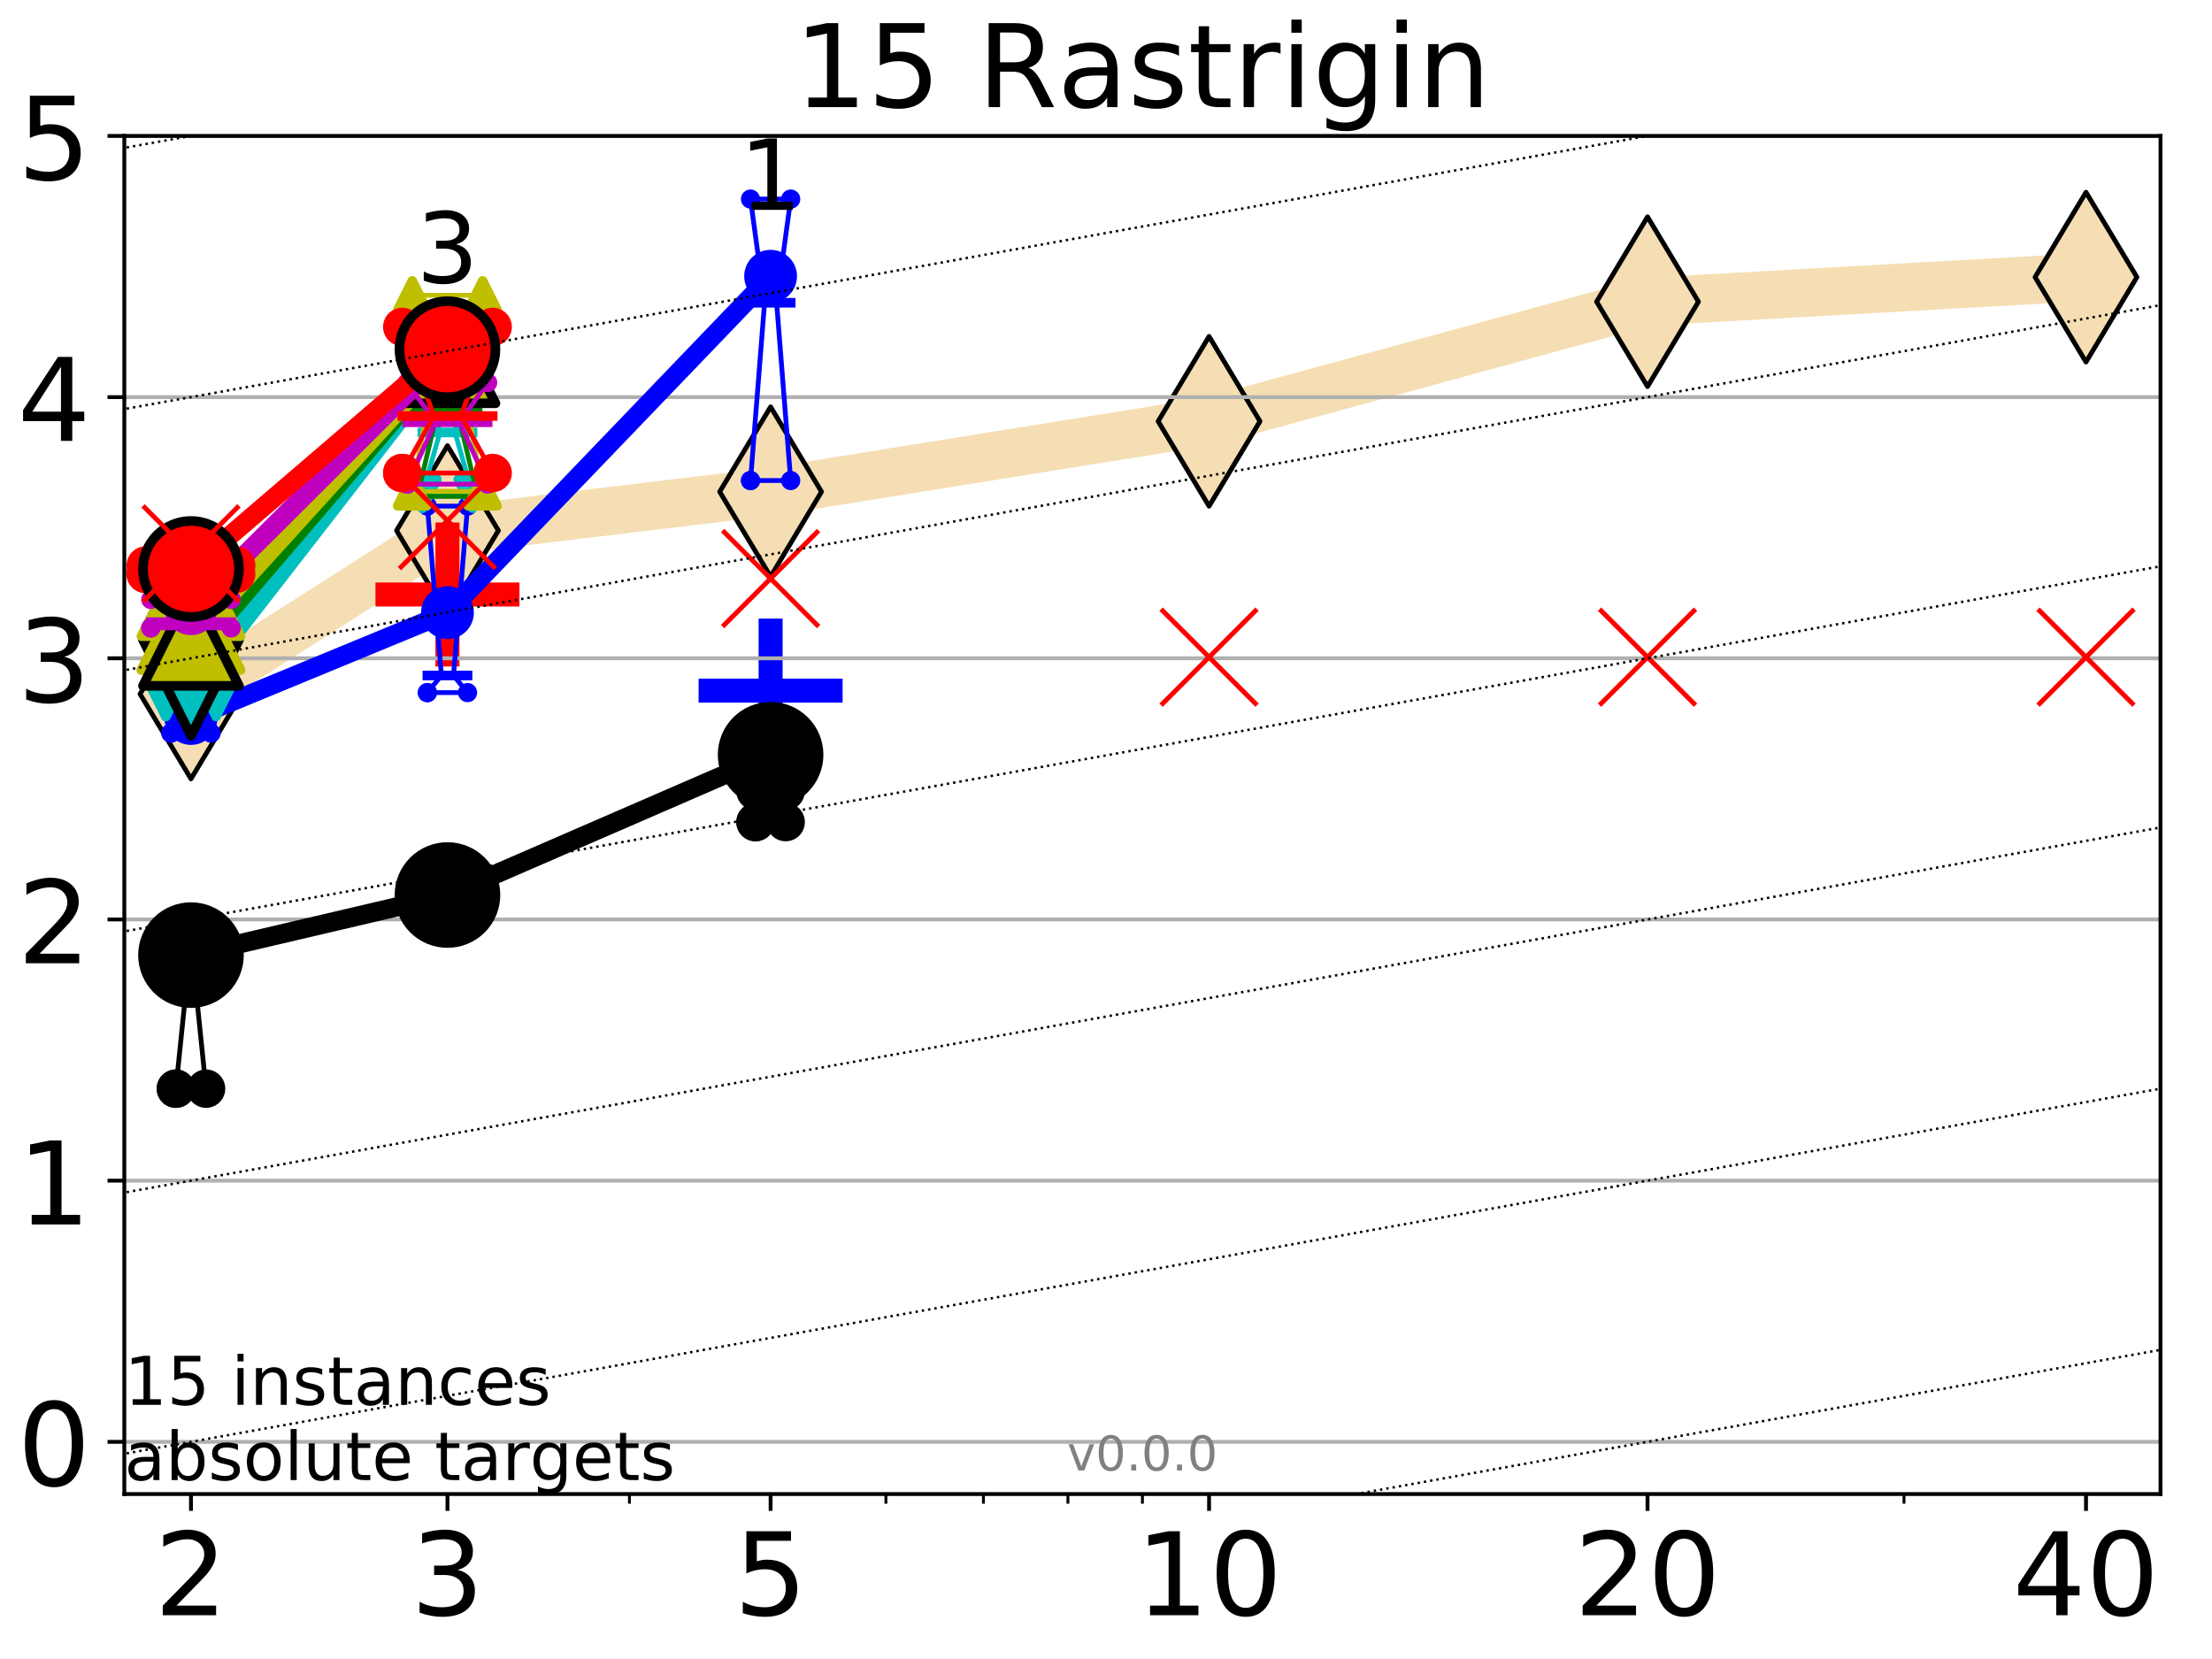 <?xml version="1.0" encoding="utf-8" standalone="no"?>
<!DOCTYPE svg PUBLIC "-//W3C//DTD SVG 1.1//EN"
  "http://www.w3.org/Graphics/SVG/1.1/DTD/svg11.dtd">
<!-- Created with matplotlib (http://matplotlib.org/) -->
<svg height="345.6pt" version="1.1" viewBox="0 0 460.8 345.6" width="460.8pt" xmlns="http://www.w3.org/2000/svg" xmlns:xlink="http://www.w3.org/1999/xlink">
 <defs>
  <style type="text/css">
*{stroke-linecap:butt;stroke-linejoin:round;}
  </style>
 </defs>
 <g id="figure_1">
  <g id="patch_1">
   <path d="M 0 345.6 
L 460.8 345.6 
L 460.8 0 
L 0 0 
z
" style="fill:#ffffff;"/>
  </g>
  <g id="axes_1">
   <g id="patch_2">
    <path d="M 25.9 311.24 
L 450.072 311.24 
L 450.072 28.32 
L 25.9 28.32 
z
" style="fill:#ffffff;"/>
   </g>
   <g id="line2d_1">
    <path clip-path="url(#pb9094eed56)" d="M 39.784 144.572 
L 93.215 110.524 
L 160.53 102.438 
L 251.87 87.766 
L 343.211 62.85 
L 434.551 57.734 
" style="fill:none;stroke:#f5deb3;stroke-linecap:square;stroke-width:10;"/>
    <defs>
     <path d="M -0 17.678 
L 10.607 0 
L 0 -17.678 
L -10.607 -0 
z
" id="mc5584e6248" style="stroke:#000000;stroke-linejoin:miter;"/>
    </defs>
    <g clip-path="url(#pb9094eed56)">
     <use style="fill:#f5deb3;stroke:#000000;stroke-linejoin:miter;" x="39.784" xlink:href="#mc5584e6248" y="144.572"/>
     <use style="fill:#f5deb3;stroke:#000000;stroke-linejoin:miter;" x="93.215" xlink:href="#mc5584e6248" y="110.524"/>
     <use style="fill:#f5deb3;stroke:#000000;stroke-linejoin:miter;" x="160.53" xlink:href="#mc5584e6248" y="102.438"/>
     <use style="fill:#f5deb3;stroke:#000000;stroke-linejoin:miter;" x="251.87" xlink:href="#mc5584e6248" y="87.766"/>
     <use style="fill:#f5deb3;stroke:#000000;stroke-linejoin:miter;" x="343.211" xlink:href="#mc5584e6248" y="62.85"/>
     <use style="fill:#f5deb3;stroke:#000000;stroke-linejoin:miter;" x="434.551" xlink:href="#mc5584e6248" y="57.734"/>
    </g>
   </g>
   <g id="line2d_2">
    <defs>
     <path d="M -15 0 
L 15 0 
M 0 15 
L 0 -15 
" id="m2315068291" style="stroke:#ff0000;stroke-width:5;"/>
    </defs>
    <g clip-path="url(#pb9094eed56)">
     <use style="fill:#ff0000;stroke:#ff0000;stroke-width:5;" x="93.215" xlink:href="#m2315068291" y="123.845"/>
    </g>
   </g>
   <g id="line2d_3">
    <defs>
     <path d="M -15 0 
L 15 0 
M 0 15 
L 0 -15 
" id="mcd00a14527" style="stroke:#0000ff;stroke-width:5;"/>
    </defs>
    <g clip-path="url(#pb9094eed56)">
     <use style="fill:#0000ff;stroke:#0000ff;stroke-width:5;" x="160.53" xlink:href="#mcd00a14527" y="143.87"/>
    </g>
   </g>
   <g id="matplotlib.axis_1">
    <g id="xtick_1">
     <g id="line2d_4">
      <defs>
       <path d="M 0 0 
L 0 3.5 
" id="m92e67de1f4" style="stroke:#000000;stroke-width:0.8;"/>
      </defs>
      <g>
       <use style="stroke:#000000;stroke-width:0.8;" x="39.784" xlink:href="#m92e67de1f4" y="311.24"/>
      </g>
     </g>
     <g id="text_1">
      <!-- 2 -->
      <defs>
       <path d="M 19.188 8.297 
L 53.609 8.297 
L 53.609 0 
L 7.328 0 
L 7.328 8.297 
Q 12.938 14.109 22.625 23.891 
Q 32.328 33.688 34.812 36.531 
Q 39.547 41.844 41.422 45.531 
Q 43.312 49.219 43.312 52.781 
Q 43.312 58.594 39.234 62.25 
Q 35.156 65.922 28.609 65.922 
Q 23.969 65.922 18.812 64.312 
Q 13.672 62.703 7.812 59.422 
L 7.812 69.391 
Q 13.766 71.781 18.938 73 
Q 24.125 74.219 28.422 74.219 
Q 39.75 74.219 46.484 68.547 
Q 53.219 62.891 53.219 53.422 
Q 53.219 48.922 51.531 44.891 
Q 49.859 40.875 45.406 35.406 
Q 44.188 33.984 37.641 27.219 
Q 31.109 20.453 19.188 8.297 
z
" id="DejaVuSans-32"/>
      </defs>
      <g transform="translate(32.149 336.476)scale(0.24 -0.24)">
       <use xlink:href="#DejaVuSans-32"/>
      </g>
     </g>
    </g>
    <g id="xtick_2">
     <g id="line2d_5">
      <g>
       <use style="stroke:#000000;stroke-width:0.8;" x="93.215" xlink:href="#m92e67de1f4" y="311.24"/>
      </g>
     </g>
     <g id="text_2">
      <!-- 3 -->
      <defs>
       <path d="M 40.578 39.312 
Q 47.656 37.797 51.625 33 
Q 55.609 28.219 55.609 21.188 
Q 55.609 10.406 48.188 4.484 
Q 40.766 -1.422 27.094 -1.422 
Q 22.516 -1.422 17.656 -0.516 
Q 12.797 0.391 7.625 2.203 
L 7.625 11.719 
Q 11.719 9.328 16.594 8.109 
Q 21.484 6.891 26.812 6.891 
Q 36.078 6.891 40.938 10.547 
Q 45.797 14.203 45.797 21.188 
Q 45.797 27.641 41.281 31.266 
Q 36.766 34.906 28.719 34.906 
L 20.219 34.906 
L 20.219 43.016 
L 29.109 43.016 
Q 36.375 43.016 40.234 45.922 
Q 44.094 48.828 44.094 54.297 
Q 44.094 59.906 40.109 62.906 
Q 36.141 65.922 28.719 65.922 
Q 24.656 65.922 20.016 65.031 
Q 15.375 64.156 9.812 62.312 
L 9.812 71.094 
Q 15.438 72.656 20.344 73.438 
Q 25.25 74.219 29.594 74.219 
Q 40.828 74.219 47.359 69.109 
Q 53.906 64.016 53.906 55.328 
Q 53.906 49.266 50.438 45.094 
Q 46.969 40.922 40.578 39.312 
z
" id="DejaVuSans-33"/>
      </defs>
      <g transform="translate(85.58 336.476)scale(0.24 -0.24)">
       <use xlink:href="#DejaVuSans-33"/>
      </g>
     </g>
    </g>
    <g id="xtick_3">
     <g id="line2d_6">
      <g>
       <use style="stroke:#000000;stroke-width:0.8;" x="160.53" xlink:href="#m92e67de1f4" y="311.24"/>
      </g>
     </g>
     <g id="text_3">
      <!-- 5 -->
      <defs>
       <path d="M 10.797 72.906 
L 49.516 72.906 
L 49.516 64.594 
L 19.828 64.594 
L 19.828 46.734 
Q 21.969 47.469 24.109 47.828 
Q 26.266 48.188 28.422 48.188 
Q 40.625 48.188 47.75 41.5 
Q 54.891 34.812 54.891 23.391 
Q 54.891 11.625 47.562 5.094 
Q 40.234 -1.422 26.906 -1.422 
Q 22.312 -1.422 17.547 -0.641 
Q 12.797 0.141 7.719 1.703 
L 7.719 11.625 
Q 12.109 9.234 16.797 8.062 
Q 21.484 6.891 26.703 6.891 
Q 35.156 6.891 40.078 11.328 
Q 45.016 15.766 45.016 23.391 
Q 45.016 31 40.078 35.438 
Q 35.156 39.891 26.703 39.891 
Q 22.75 39.891 18.812 39.016 
Q 14.891 38.141 10.797 36.281 
z
" id="DejaVuSans-35"/>
      </defs>
      <g transform="translate(152.895 336.476)scale(0.24 -0.24)">
       <use xlink:href="#DejaVuSans-35"/>
      </g>
     </g>
    </g>
    <g id="xtick_4">
     <g id="line2d_7">
      <g>
       <use style="stroke:#000000;stroke-width:0.8;" x="251.87" xlink:href="#m92e67de1f4" y="311.24"/>
      </g>
     </g>
     <g id="text_4">
      <!-- 10 -->
      <defs>
       <path d="M 12.406 8.297 
L 28.516 8.297 
L 28.516 63.922 
L 10.984 60.406 
L 10.984 69.391 
L 28.422 72.906 
L 38.281 72.906 
L 38.281 8.297 
L 54.391 8.297 
L 54.391 0 
L 12.406 0 
z
" id="DejaVuSans-31"/>
       <path d="M 31.781 66.406 
Q 24.172 66.406 20.328 58.906 
Q 16.5 51.422 16.5 36.375 
Q 16.5 21.391 20.328 13.891 
Q 24.172 6.391 31.781 6.391 
Q 39.453 6.391 43.281 13.891 
Q 47.125 21.391 47.125 36.375 
Q 47.125 51.422 43.281 58.906 
Q 39.453 66.406 31.781 66.406 
z
M 31.781 74.219 
Q 44.047 74.219 50.516 64.516 
Q 56.984 54.828 56.984 36.375 
Q 56.984 17.969 50.516 8.266 
Q 44.047 -1.422 31.781 -1.422 
Q 19.531 -1.422 13.062 8.266 
Q 6.594 17.969 6.594 36.375 
Q 6.594 54.828 13.062 64.516 
Q 19.531 74.219 31.781 74.219 
z
" id="DejaVuSans-30"/>
      </defs>
      <g transform="translate(236.6 336.476)scale(0.24 -0.24)">
       <use xlink:href="#DejaVuSans-31"/>
       <use x="63.623" xlink:href="#DejaVuSans-30"/>
      </g>
     </g>
    </g>
    <g id="xtick_5">
     <g id="line2d_8">
      <g>
       <use style="stroke:#000000;stroke-width:0.8;" x="343.211" xlink:href="#m92e67de1f4" y="311.24"/>
      </g>
     </g>
     <g id="text_5">
      <!-- 20 -->
      <g transform="translate(327.941 336.476)scale(0.24 -0.24)">
       <use xlink:href="#DejaVuSans-32"/>
       <use x="63.623" xlink:href="#DejaVuSans-30"/>
      </g>
     </g>
    </g>
    <g id="xtick_6">
     <g id="line2d_9">
      <g>
       <use style="stroke:#000000;stroke-width:0.8;" x="434.551" xlink:href="#m92e67de1f4" y="311.24"/>
      </g>
     </g>
     <g id="text_6">
      <!-- 40 -->
      <defs>
       <path d="M 37.797 64.312 
L 12.891 25.391 
L 37.797 25.391 
z
M 35.203 72.906 
L 47.609 72.906 
L 47.609 25.391 
L 58.016 25.391 
L 58.016 17.188 
L 47.609 17.188 
L 47.609 0 
L 37.797 0 
L 37.797 17.188 
L 4.891 17.188 
L 4.891 26.703 
z
" id="DejaVuSans-34"/>
      </defs>
      <g transform="translate(419.281 336.476)scale(0.24 -0.24)">
       <use xlink:href="#DejaVuSans-34"/>
       <use x="63.623" xlink:href="#DejaVuSans-30"/>
      </g>
     </g>
    </g>
    <g id="xtick_7">
     <g id="line2d_10">
      <defs>
       <path d="M 0 0 
L 0 2 
" id="m9603846663" style="stroke:#000000;stroke-width:0.6;"/>
      </defs>
      <g>
       <use style="stroke:#000000;stroke-width:0.6;" x="39.784" xlink:href="#m9603846663" y="311.24"/>
      </g>
     </g>
    </g>
    <g id="xtick_8">
     <g id="line2d_11">
      <g>
       <use style="stroke:#000000;stroke-width:0.6;" x="93.215" xlink:href="#m9603846663" y="311.24"/>
      </g>
     </g>
    </g>
    <g id="xtick_9">
     <g id="line2d_12">
      <g>
       <use style="stroke:#000000;stroke-width:0.6;" x="131.125" xlink:href="#m9603846663" y="311.24"/>
      </g>
     </g>
    </g>
    <g id="xtick_10">
     <g id="line2d_13">
      <g>
       <use style="stroke:#000000;stroke-width:0.6;" x="160.53" xlink:href="#m9603846663" y="311.24"/>
      </g>
     </g>
    </g>
    <g id="xtick_11">
     <g id="line2d_14">
      <g>
       <use style="stroke:#000000;stroke-width:0.6;" x="184.555" xlink:href="#m9603846663" y="311.24"/>
      </g>
     </g>
    </g>
    <g id="xtick_12">
     <g id="line2d_15">
      <g>
       <use style="stroke:#000000;stroke-width:0.6;" x="204.869" xlink:href="#m9603846663" y="311.24"/>
      </g>
     </g>
    </g>
    <g id="xtick_13">
     <g id="line2d_16">
      <g>
       <use style="stroke:#000000;stroke-width:0.6;" x="222.465" xlink:href="#m9603846663" y="311.24"/>
      </g>
     </g>
    </g>
    <g id="xtick_14">
     <g id="line2d_17">
      <g>
       <use style="stroke:#000000;stroke-width:0.6;" x="237.986" xlink:href="#m9603846663" y="311.24"/>
      </g>
     </g>
    </g>
    <g id="xtick_15">
     <g id="line2d_18">
      <g>
       <use style="stroke:#000000;stroke-width:0.6;" x="343.211" xlink:href="#m9603846663" y="311.24"/>
      </g>
     </g>
    </g>
    <g id="xtick_16">
     <g id="line2d_19">
      <g>
       <use style="stroke:#000000;stroke-width:0.6;" x="396.641" xlink:href="#m9603846663" y="311.24"/>
      </g>
     </g>
    </g>
    <g id="xtick_17">
     <g id="line2d_20">
      <g>
       <use style="stroke:#000000;stroke-width:0.6;" x="434.551" xlink:href="#m9603846663" y="311.24"/>
      </g>
     </g>
    </g>
   </g>
   <g id="matplotlib.axis_2">
    <g id="ytick_1">
     <g id="line2d_21">
      <path clip-path="url(#pb9094eed56)" d="M 25.9 300.358 
L 450.072 300.358 
" style="fill:none;stroke:#b0b0b0;stroke-linecap:square;stroke-width:0.8;"/>
     </g>
     <g id="line2d_22">
      <defs>
       <path d="M 0 0 
L -3.5 0 
" id="m03be90d3df" style="stroke:#000000;stroke-width:0.8;"/>
      </defs>
      <g>
       <use style="stroke:#000000;stroke-width:0.8;" x="25.9" xlink:href="#m03be90d3df" y="300.358"/>
      </g>
     </g>
     <g id="text_7">
      <!-- 0 -->
      <g transform="translate(3.63 309.477)scale(0.24 -0.24)">
       <use xlink:href="#DejaVuSans-30"/>
      </g>
     </g>
    </g>
    <g id="ytick_2">
     <g id="line2d_23">
      <path clip-path="url(#pb9094eed56)" d="M 25.9 245.951 
L 450.072 245.951 
" style="fill:none;stroke:#b0b0b0;stroke-linecap:square;stroke-width:0.8;"/>
     </g>
     <g id="line2d_24">
      <g>
       <use style="stroke:#000000;stroke-width:0.8;" x="25.9" xlink:href="#m03be90d3df" y="245.951"/>
      </g>
     </g>
     <g id="text_8">
      <!-- 1 -->
      <g transform="translate(3.63 255.069)scale(0.24 -0.24)">
       <use xlink:href="#DejaVuSans-31"/>
      </g>
     </g>
    </g>
    <g id="ytick_3">
     <g id="line2d_25">
      <path clip-path="url(#pb9094eed56)" d="M 25.9 191.543 
L 450.072 191.543 
" style="fill:none;stroke:#b0b0b0;stroke-linecap:square;stroke-width:0.8;"/>
     </g>
     <g id="line2d_26">
      <g>
       <use style="stroke:#000000;stroke-width:0.8;" x="25.9" xlink:href="#m03be90d3df" y="191.543"/>
      </g>
     </g>
     <g id="text_9">
      <!-- 2 -->
      <g transform="translate(3.63 200.661)scale(0.24 -0.24)">
       <use xlink:href="#DejaVuSans-32"/>
      </g>
     </g>
    </g>
    <g id="ytick_4">
     <g id="line2d_27">
      <path clip-path="url(#pb9094eed56)" d="M 25.9 137.135 
L 450.072 137.135 
" style="fill:none;stroke:#b0b0b0;stroke-linecap:square;stroke-width:0.8;"/>
     </g>
     <g id="line2d_28">
      <g>
       <use style="stroke:#000000;stroke-width:0.8;" x="25.9" xlink:href="#m03be90d3df" y="137.135"/>
      </g>
     </g>
     <g id="text_10">
      <!-- 3 -->
      <g transform="translate(3.63 146.254)scale(0.24 -0.24)">
       <use xlink:href="#DejaVuSans-33"/>
      </g>
     </g>
    </g>
    <g id="ytick_5">
     <g id="line2d_29">
      <path clip-path="url(#pb9094eed56)" d="M 25.9 82.728 
L 450.072 82.728 
" style="fill:none;stroke:#b0b0b0;stroke-linecap:square;stroke-width:0.8;"/>
     </g>
     <g id="line2d_30">
      <g>
       <use style="stroke:#000000;stroke-width:0.8;" x="25.9" xlink:href="#m03be90d3df" y="82.728"/>
      </g>
     </g>
     <g id="text_11">
      <!-- 4 -->
      <g transform="translate(3.63 91.846)scale(0.24 -0.24)">
       <use xlink:href="#DejaVuSans-34"/>
      </g>
     </g>
    </g>
    <g id="ytick_6">
     <g id="line2d_31">
      <path clip-path="url(#pb9094eed56)" d="M 25.9 28.32 
L 450.072 28.32 
" style="fill:none;stroke:#b0b0b0;stroke-linecap:square;stroke-width:0.8;"/>
     </g>
     <g id="line2d_32">
      <g>
       <use style="stroke:#000000;stroke-width:0.8;" x="25.9" xlink:href="#m03be90d3df" y="28.32"/>
      </g>
     </g>
     <g id="text_12">
      <!-- 5 -->
      <g transform="translate(3.63 37.438)scale(0.24 -0.24)">
       <use xlink:href="#DejaVuSans-35"/>
      </g>
     </g>
    </g>
   </g>
   <g id="line2d_33">
    <path clip-path="url(#pb9094eed56)" d="M 36.644 226.789 
L 38.842 205.349 
L 36.644 200.483 
L 42.924 200.483 
L 40.726 205.349 
L 42.924 226.789 
L 36.644 226.789 
" style="fill:none;stroke:#000000;stroke-linecap:square;"/>
   </g>
   <g id="line2d_34">
    <path clip-path="url(#pb9094eed56)" d="M 36.644 226.789 
L 42.924 226.789 
L 42.924 200.483 
L 36.644 200.483 
L 36.644 226.789 
" style="fill:none;"/>
    <defs>
     <path d="M 0 3 
C 0.796 3 1.559 2.684 2.121 2.121 
C 2.684 1.559 3 0.796 3 0 
C 3 -0.796 2.684 -1.559 2.121 -2.121 
C 1.559 -2.684 0.796 -3 0 -3 
C -0.796 -3 -1.559 -2.684 -2.121 -2.121 
C -2.684 -1.559 -3 -0.796 -3 0 
C -3 0.796 -2.684 1.559 -2.121 2.121 
C -1.559 2.684 -0.796 3 0 3 
z
" id="m8e0c125f05" style="stroke:#000000;stroke-width:2;"/>
    </defs>
    <g clip-path="url(#pb9094eed56)">
     <use style="stroke:#000000;stroke-width:2;" x="36.644" xlink:href="#m8e0c125f05" y="226.789"/>
     <use style="stroke:#000000;stroke-width:2;" x="42.924" xlink:href="#m8e0c125f05" y="226.789"/>
     <use style="stroke:#000000;stroke-width:2;" x="42.924" xlink:href="#m8e0c125f05" y="200.483"/>
     <use style="stroke:#000000;stroke-width:2;" x="36.644" xlink:href="#m8e0c125f05" y="200.483"/>
     <use style="stroke:#000000;stroke-width:2;" x="36.644" xlink:href="#m8e0c125f05" y="226.789"/>
    </g>
   </g>
   <g id="line2d_35">
    <path clip-path="url(#pb9094eed56)" d="M 36.644 205.349 
L 42.924 205.349 
" style="fill:none;stroke:#000000;stroke-linecap:square;stroke-width:2;"/>
   </g>
   <g id="line2d_36">
    <path clip-path="url(#pb9094eed56)" d="M 90.075 192.263 
L 92.273 187.699 
L 90.075 181.546 
L 96.355 181.546 
L 94.157 187.699 
L 96.355 192.263 
L 90.075 192.263 
" style="fill:none;stroke:#000000;stroke-linecap:square;"/>
   </g>
   <g id="line2d_37">
    <path clip-path="url(#pb9094eed56)" d="M 90.075 192.263 
L 96.355 192.263 
L 96.355 181.546 
L 90.075 181.546 
L 90.075 192.263 
" style="fill:none;"/>
    <g clip-path="url(#pb9094eed56)">
     <use style="stroke:#000000;stroke-width:2;" x="90.075" xlink:href="#m8e0c125f05" y="192.263"/>
     <use style="stroke:#000000;stroke-width:2;" x="96.355" xlink:href="#m8e0c125f05" y="192.263"/>
     <use style="stroke:#000000;stroke-width:2;" x="96.355" xlink:href="#m8e0c125f05" y="181.546"/>
     <use style="stroke:#000000;stroke-width:2;" x="90.075" xlink:href="#m8e0c125f05" y="181.546"/>
     <use style="stroke:#000000;stroke-width:2;" x="90.075" xlink:href="#m8e0c125f05" y="192.263"/>
    </g>
   </g>
   <g id="line2d_38">
    <path clip-path="url(#pb9094eed56)" d="M 90.075 187.699 
L 96.355 187.699 
" style="fill:none;stroke:#000000;stroke-linecap:square;stroke-width:2;"/>
   </g>
   <g id="line2d_39">
    <path clip-path="url(#pb9094eed56)" d="M 157.39 171.254 
L 159.588 168.838 
L 157.39 164.809 
L 163.669 164.809 
L 161.472 168.838 
L 163.669 171.254 
L 157.39 171.254 
" style="fill:none;stroke:#000000;stroke-linecap:square;"/>
   </g>
   <g id="line2d_40">
    <path clip-path="url(#pb9094eed56)" d="M 157.39 171.254 
L 163.669 171.254 
L 163.669 164.809 
L 157.39 164.809 
L 157.39 171.254 
" style="fill:none;"/>
    <g clip-path="url(#pb9094eed56)">
     <use style="stroke:#000000;stroke-width:2;" x="157.39" xlink:href="#m8e0c125f05" y="171.254"/>
     <use style="stroke:#000000;stroke-width:2;" x="163.669" xlink:href="#m8e0c125f05" y="171.254"/>
     <use style="stroke:#000000;stroke-width:2;" x="163.669" xlink:href="#m8e0c125f05" y="164.809"/>
     <use style="stroke:#000000;stroke-width:2;" x="157.39" xlink:href="#m8e0c125f05" y="164.809"/>
     <use style="stroke:#000000;stroke-width:2;" x="157.39" xlink:href="#m8e0c125f05" y="171.254"/>
    </g>
   </g>
   <g id="line2d_41">
    <path clip-path="url(#pb9094eed56)" d="M 157.39 168.838 
L 163.669 168.838 
" style="fill:none;stroke:#000000;stroke-linecap:square;stroke-width:2;"/>
   </g>
   <g id="line2d_42">
    <path clip-path="url(#pb9094eed56)" d="M 39.784 198.969 
L 93.215 186.448 
" style="fill:none;stroke:#000000;stroke-linecap:square;stroke-width:4;"/>
   </g>
   <g id="line2d_43">
    <path clip-path="url(#pb9094eed56)" d="M 93.215 186.448 
L 160.53 157.231 
" style="fill:none;stroke:#000000;stroke-linecap:square;stroke-width:4;"/>
   </g>
   <g id="line2d_44">
    <path clip-path="url(#pb9094eed56)" d="M 39.784 198.969 
L 93.215 186.448 
L 160.53 157.231 
" style="fill:none;"/>
    <defs>
     <path d="M 0 10 
C 2.652 10 5.196 8.946 7.071 7.071 
C 8.946 5.196 10 2.652 10 0 
C 10 -2.652 8.946 -5.196 7.071 -7.071 
C 5.196 -8.946 2.652 -10 0 -10 
C -2.652 -10 -5.196 -8.946 -7.071 -7.071 
C -8.946 -5.196 -10 -2.652 -10 0 
C -10 2.652 -8.946 5.196 -7.071 7.071 
C -5.196 8.946 -2.652 10 0 10 
z
" id="m4c3ad6b84d" style="stroke:#000000;stroke-width:2;"/>
    </defs>
    <g clip-path="url(#pb9094eed56)">
     <use style="stroke:#000000;stroke-width:2;" x="39.784" xlink:href="#m4c3ad6b84d" y="198.969"/>
     <use style="stroke:#000000;stroke-width:2;" x="93.215" xlink:href="#m4c3ad6b84d" y="186.448"/>
     <use style="stroke:#000000;stroke-width:2;" x="160.53" xlink:href="#m4c3ad6b84d" y="157.231"/>
    </g>
   </g>
   <g id="line2d_45">
    <path clip-path="url(#pb9094eed56)" d="M 35.597 152.724 
L 38.528 150.15 
L 35.597 143.021 
L 43.971 143.021 
L 41.04 150.15 
L 43.971 152.724 
L 35.597 152.724 
" style="fill:none;stroke:#0000ff;stroke-linecap:square;"/>
   </g>
   <g id="line2d_46">
    <path clip-path="url(#pb9094eed56)" d="M 35.597 152.724 
L 43.971 152.724 
L 43.971 143.021 
L 35.597 143.021 
L 35.597 152.724 
" style="fill:none;"/>
    <defs>
     <path d="M 0 1.5 
C 0.398 1.5 0.779 1.342 1.061 1.061 
C 1.342 0.779 1.5 0.398 1.5 0 
C 1.5 -0.398 1.342 -0.779 1.061 -1.061 
C 0.779 -1.342 0.398 -1.5 0 -1.5 
C -0.398 -1.5 -0.779 -1.342 -1.061 -1.061 
C -1.342 -0.779 -1.5 -0.398 -1.5 0 
C -1.5 0.398 -1.342 0.779 -1.061 1.061 
C -0.779 1.342 -0.398 1.5 0 1.5 
z
" id="m79befa871d" style="stroke:#0000ff;"/>
    </defs>
    <g clip-path="url(#pb9094eed56)">
     <use style="fill:#0000ff;stroke:#0000ff;" x="35.597" xlink:href="#m79befa871d" y="152.724"/>
     <use style="fill:#0000ff;stroke:#0000ff;" x="43.971" xlink:href="#m79befa871d" y="152.724"/>
     <use style="fill:#0000ff;stroke:#0000ff;" x="43.971" xlink:href="#m79befa871d" y="143.021"/>
     <use style="fill:#0000ff;stroke:#0000ff;" x="35.597" xlink:href="#m79befa871d" y="143.021"/>
     <use style="fill:#0000ff;stroke:#0000ff;" x="35.597" xlink:href="#m79befa871d" y="152.724"/>
    </g>
   </g>
   <g id="line2d_47">
    <path clip-path="url(#pb9094eed56)" d="M 35.597 150.15 
L 43.971 150.15 
" style="fill:none;stroke:#0000ff;stroke-linecap:square;stroke-width:2;"/>
   </g>
   <g id="line2d_48">
    <path clip-path="url(#pb9094eed56)" d="M 89.028 144.282 
L 91.959 140.718 
L 89.028 105.438 
L 97.401 105.438 
L 94.471 140.718 
L 97.401 144.282 
L 89.028 144.282 
" style="fill:none;stroke:#0000ff;stroke-linecap:square;"/>
   </g>
   <g id="line2d_49">
    <path clip-path="url(#pb9094eed56)" d="M 89.028 144.282 
L 97.401 144.282 
L 97.401 105.438 
L 89.028 105.438 
L 89.028 144.282 
" style="fill:none;"/>
    <g clip-path="url(#pb9094eed56)">
     <use style="fill:#0000ff;stroke:#0000ff;" x="89.028" xlink:href="#m79befa871d" y="144.282"/>
     <use style="fill:#0000ff;stroke:#0000ff;" x="97.401" xlink:href="#m79befa871d" y="144.282"/>
     <use style="fill:#0000ff;stroke:#0000ff;" x="97.401" xlink:href="#m79befa871d" y="105.438"/>
     <use style="fill:#0000ff;stroke:#0000ff;" x="89.028" xlink:href="#m79befa871d" y="105.438"/>
     <use style="fill:#0000ff;stroke:#0000ff;" x="89.028" xlink:href="#m79befa871d" y="144.282"/>
    </g>
   </g>
   <g id="line2d_50">
    <path clip-path="url(#pb9094eed56)" d="M 89.028 140.718 
L 97.401 140.718 
" style="fill:none;stroke:#0000ff;stroke-linecap:square;stroke-width:2;"/>
   </g>
   <g id="line2d_51">
    <path clip-path="url(#pb9094eed56)" d="M 156.343 100.108 
L 159.274 63.073 
L 156.343 41.471 
L 164.716 41.471 
L 161.786 63.073 
L 164.716 100.108 
L 156.343 100.108 
" style="fill:none;stroke:#0000ff;stroke-linecap:square;"/>
   </g>
   <g id="line2d_52">
    <path clip-path="url(#pb9094eed56)" d="M 156.343 100.108 
L 164.716 100.108 
L 164.716 41.471 
L 156.343 41.471 
L 156.343 100.108 
" style="fill:none;"/>
    <g clip-path="url(#pb9094eed56)">
     <use style="fill:#0000ff;stroke:#0000ff;" x="156.343" xlink:href="#m79befa871d" y="100.108"/>
     <use style="fill:#0000ff;stroke:#0000ff;" x="164.716" xlink:href="#m79befa871d" y="100.108"/>
     <use style="fill:#0000ff;stroke:#0000ff;" x="164.716" xlink:href="#m79befa871d" y="41.471"/>
     <use style="fill:#0000ff;stroke:#0000ff;" x="156.343" xlink:href="#m79befa871d" y="41.471"/>
     <use style="fill:#0000ff;stroke:#0000ff;" x="156.343" xlink:href="#m79befa871d" y="100.108"/>
    </g>
   </g>
   <g id="line2d_53">
    <path clip-path="url(#pb9094eed56)" d="M 156.343 63.073 
L 164.716 63.073 
" style="fill:none;stroke:#0000ff;stroke-linecap:square;stroke-width:2;"/>
   </g>
   <g id="line2d_54">
    <path clip-path="url(#pb9094eed56)" d="M 39.784 149.675 
L 93.215 127.625 
" style="fill:none;stroke:#0000ff;stroke-linecap:square;stroke-width:4;"/>
   </g>
   <g id="line2d_55">
    <path clip-path="url(#pb9094eed56)" d="M 93.215 127.625 
L 160.53 57.541 
" style="fill:none;stroke:#0000ff;stroke-linecap:square;stroke-width:4;"/>
   </g>
   <g id="line2d_56">
    <path clip-path="url(#pb9094eed56)" d="M 39.784 149.675 
L 93.215 127.625 
L 160.53 57.541 
" style="fill:none;"/>
    <defs>
     <path d="M 0 5 
C 1.326 5 2.598 4.473 3.536 3.536 
C 4.473 2.598 5 1.326 5 0 
C 5 -1.326 4.473 -2.598 3.536 -3.536 
C 2.598 -4.473 1.326 -5 0 -5 
C -1.326 -5 -2.598 -4.473 -3.536 -3.536 
C -4.473 -2.598 -5 -1.326 -5 0 
C -5 1.326 -4.473 2.598 -3.536 3.536 
C -2.598 4.473 -1.326 5 0 5 
z
" id="m182c280ff0" style="stroke:#0000ff;"/>
    </defs>
    <g clip-path="url(#pb9094eed56)">
     <use style="fill:#0000ff;stroke:#0000ff;" x="39.784" xlink:href="#m182c280ff0" y="149.675"/>
     <use style="fill:#0000ff;stroke:#0000ff;" x="93.215" xlink:href="#m182c280ff0" y="127.625"/>
     <use style="fill:#0000ff;stroke:#0000ff;" x="160.53" xlink:href="#m182c280ff0" y="57.541"/>
    </g>
   </g>
   <g id="line2d_57">
    <path clip-path="url(#pb9094eed56)" d="M 34.551 146.248 
L 38.214 140.802 
L 34.551 140.768 
L 45.017 140.768 
L 41.354 140.802 
L 45.017 146.248 
L 34.551 146.248 
" style="fill:none;stroke:#00bfbf;stroke-linecap:square;"/>
   </g>
   <g id="line2d_58">
    <path clip-path="url(#pb9094eed56)" d="M 34.551 146.248 
L 45.017 146.248 
L 45.017 140.768 
L 34.551 140.768 
L 34.551 146.248 
" style="fill:none;"/>
    <defs>
     <path d="M -0 3 
L 3 -3 
L -3 -3 
z
" id="m2962922f35" style="stroke:#00bfbf;stroke-linejoin:miter;stroke-width:2;"/>
    </defs>
    <g clip-path="url(#pb9094eed56)">
     <use style="fill:#00bfbf;stroke:#00bfbf;stroke-linejoin:miter;stroke-width:2;" x="34.551" xlink:href="#m2962922f35" y="146.248"/>
     <use style="fill:#00bfbf;stroke:#00bfbf;stroke-linejoin:miter;stroke-width:2;" x="45.017" xlink:href="#m2962922f35" y="146.248"/>
     <use style="fill:#00bfbf;stroke:#00bfbf;stroke-linejoin:miter;stroke-width:2;" x="45.017" xlink:href="#m2962922f35" y="140.768"/>
     <use style="fill:#00bfbf;stroke:#00bfbf;stroke-linejoin:miter;stroke-width:2;" x="34.551" xlink:href="#m2962922f35" y="140.768"/>
     <use style="fill:#00bfbf;stroke:#00bfbf;stroke-linejoin:miter;stroke-width:2;" x="34.551" xlink:href="#m2962922f35" y="146.248"/>
    </g>
   </g>
   <g id="line2d_59">
    <path clip-path="url(#pb9094eed56)" d="M 34.551 140.802 
L 45.017 140.802 
" style="fill:none;stroke:#00bfbf;stroke-linecap:square;stroke-width:2;"/>
   </g>
   <g id="line2d_60">
    <path clip-path="url(#pb9094eed56)" d="M 87.982 102.865 
L 91.645 90.089 
L 87.982 74.493 
L 98.448 74.493 
L 94.785 90.089 
L 98.448 102.865 
L 87.982 102.865 
" style="fill:none;stroke:#00bfbf;stroke-linecap:square;"/>
   </g>
   <g id="line2d_61">
    <path clip-path="url(#pb9094eed56)" d="M 87.982 102.865 
L 98.448 102.865 
L 98.448 74.493 
L 87.982 74.493 
L 87.982 102.865 
" style="fill:none;"/>
    <g clip-path="url(#pb9094eed56)">
     <use style="fill:#00bfbf;stroke:#00bfbf;stroke-linejoin:miter;stroke-width:2;" x="87.982" xlink:href="#m2962922f35" y="102.865"/>
     <use style="fill:#00bfbf;stroke:#00bfbf;stroke-linejoin:miter;stroke-width:2;" x="98.448" xlink:href="#m2962922f35" y="102.865"/>
     <use style="fill:#00bfbf;stroke:#00bfbf;stroke-linejoin:miter;stroke-width:2;" x="98.448" xlink:href="#m2962922f35" y="74.493"/>
     <use style="fill:#00bfbf;stroke:#00bfbf;stroke-linejoin:miter;stroke-width:2;" x="87.982" xlink:href="#m2962922f35" y="74.493"/>
     <use style="fill:#00bfbf;stroke:#00bfbf;stroke-linejoin:miter;stroke-width:2;" x="87.982" xlink:href="#m2962922f35" y="102.865"/>
    </g>
   </g>
   <g id="line2d_62">
    <path clip-path="url(#pb9094eed56)" d="M 87.982 90.089 
L 98.448 90.089 
" style="fill:none;stroke:#00bfbf;stroke-linecap:square;stroke-width:2;"/>
   </g>
   <g id="line2d_63">
    <path clip-path="url(#pb9094eed56)" d="M 39.784 143.29 
L 93.215 74.446 
" style="fill:none;stroke:#00bfbf;stroke-linecap:square;stroke-width:4;"/>
   </g>
   <g id="line2d_64">
    <path clip-path="url(#pb9094eed56)" d="M 39.784 143.29 
L 93.215 74.446 
" style="fill:none;"/>
    <defs>
     <path d="M -0 10 
L 10 -10 
L -10 -10 
z
" id="m10f477168c" style="stroke:#000000;stroke-linejoin:miter;stroke-width:2;"/>
    </defs>
    <g clip-path="url(#pb9094eed56)">
     <use style="fill:#00bfbf;stroke:#000000;stroke-linejoin:miter;stroke-width:2;" x="39.784" xlink:href="#m10f477168c" y="143.29"/>
     <use style="fill:#00bfbf;stroke:#000000;stroke-linejoin:miter;stroke-width:2;" x="93.215" xlink:href="#m10f477168c" y="74.446"/>
    </g>
   </g>
   <g id="line2d_65">
    <path clip-path="url(#pb9094eed56)" d="M 33.504 141.003 
L 37.9 137.673 
L 33.504 134.426 
L 46.064 134.426 
L 41.668 137.673 
L 46.064 141.003 
L 33.504 141.003 
" style="fill:none;stroke:#008000;stroke-linecap:square;"/>
   </g>
   <g id="line2d_66">
    <path clip-path="url(#pb9094eed56)" d="M 33.504 141.003 
L 46.064 141.003 
L 46.064 134.426 
L 33.504 134.426 
L 33.504 141.003 
" style="fill:none;"/>
    <defs>
     <path d="M 0 1.5 
C 0.398 1.5 0.779 1.342 1.061 1.061 
C 1.342 0.779 1.5 0.398 1.5 0 
C 1.5 -0.398 1.342 -0.779 1.061 -1.061 
C 0.779 -1.342 0.398 -1.5 0 -1.5 
C -0.398 -1.5 -0.779 -1.342 -1.061 -1.061 
C -1.342 -0.779 -1.5 -0.398 -1.5 0 
C -1.5 0.398 -1.342 0.779 -1.061 1.061 
C -0.779 1.342 -0.398 1.5 0 1.5 
z
" id="m35c3aeca73" style="stroke:#008000;"/>
    </defs>
    <g clip-path="url(#pb9094eed56)">
     <use style="fill:#008000;stroke:#008000;" x="33.504" xlink:href="#m35c3aeca73" y="141.003"/>
     <use style="fill:#008000;stroke:#008000;" x="46.064" xlink:href="#m35c3aeca73" y="141.003"/>
     <use style="fill:#008000;stroke:#008000;" x="46.064" xlink:href="#m35c3aeca73" y="134.426"/>
     <use style="fill:#008000;stroke:#008000;" x="33.504" xlink:href="#m35c3aeca73" y="134.426"/>
     <use style="fill:#008000;stroke:#008000;" x="33.504" xlink:href="#m35c3aeca73" y="141.003"/>
    </g>
   </g>
   <g id="line2d_67">
    <path clip-path="url(#pb9094eed56)" d="M 33.504 137.673 
L 46.064 137.673 
" style="fill:none;stroke:#008000;stroke-linecap:square;stroke-width:2;"/>
   </g>
   <g id="line2d_68">
    <path clip-path="url(#pb9094eed56)" d="M 86.935 103.403 
L 91.331 84.81 
L 86.935 74.026 
L 99.495 74.026 
L 95.099 84.81 
L 99.495 103.403 
L 86.935 103.403 
" style="fill:none;stroke:#008000;stroke-linecap:square;"/>
   </g>
   <g id="line2d_69">
    <path clip-path="url(#pb9094eed56)" d="M 86.935 103.403 
L 99.495 103.403 
L 99.495 74.026 
L 86.935 74.026 
L 86.935 103.403 
" style="fill:none;"/>
    <g clip-path="url(#pb9094eed56)">
     <use style="fill:#008000;stroke:#008000;" x="86.935" xlink:href="#m35c3aeca73" y="103.403"/>
     <use style="fill:#008000;stroke:#008000;" x="99.495" xlink:href="#m35c3aeca73" y="103.403"/>
     <use style="fill:#008000;stroke:#008000;" x="99.495" xlink:href="#m35c3aeca73" y="74.026"/>
     <use style="fill:#008000;stroke:#008000;" x="86.935" xlink:href="#m35c3aeca73" y="74.026"/>
     <use style="fill:#008000;stroke:#008000;" x="86.935" xlink:href="#m35c3aeca73" y="103.403"/>
    </g>
   </g>
   <g id="line2d_70">
    <path clip-path="url(#pb9094eed56)" d="M 86.935 84.81 
L 99.495 84.81 
" style="fill:none;stroke:#008000;stroke-linecap:square;stroke-width:2;"/>
   </g>
   <g id="line2d_71">
    <path clip-path="url(#pb9094eed56)" d="M 39.784 136.705 
L 93.215 74.295 
" style="fill:none;stroke:#008000;stroke-linecap:square;stroke-width:4;"/>
   </g>
   <g id="line2d_72">
    <path clip-path="url(#pb9094eed56)" d="M 39.784 136.705 
L 93.215 74.295 
" style="fill:none;"/>
    <defs>
     <path d="M 0 5 
C 1.326 5 2.598 4.473 3.536 3.536 
C 4.473 2.598 5 1.326 5 0 
C 5 -1.326 4.473 -2.598 3.536 -3.536 
C 2.598 -4.473 1.326 -5 0 -5 
C -1.326 -5 -2.598 -4.473 -3.536 -3.536 
C -4.473 -2.598 -5 -1.326 -5 0 
C -5 1.326 -4.473 2.598 -3.536 3.536 
C -2.598 4.473 -1.326 5 0 5 
z
" id="m77e99296e5" style="stroke:#008000;"/>
    </defs>
    <g clip-path="url(#pb9094eed56)">
     <use style="fill:#008000;stroke:#008000;" x="39.784" xlink:href="#m77e99296e5" y="136.705"/>
     <use style="fill:#008000;stroke:#008000;" x="93.215" xlink:href="#m77e99296e5" y="74.295"/>
    </g>
   </g>
   <g id="line2d_73">
    <path clip-path="url(#pb9094eed56)" d="M 32.458 136.563 
L 37.586 133.7 
L 32.458 129.533 
L 47.11 129.533 
L 41.982 133.7 
L 47.11 136.563 
L 32.458 136.563 
" style="fill:none;stroke:#bfbf00;stroke-linecap:square;"/>
   </g>
   <g id="line2d_74">
    <path clip-path="url(#pb9094eed56)" d="M 32.458 136.563 
L 47.11 136.563 
L 47.11 129.533 
L 32.458 129.533 
L 32.458 136.563 
" style="fill:none;"/>
    <defs>
     <path d="M 0 -3 
L -3 3 
L 3 3 
z
" id="mec01b4ae03" style="stroke:#bfbf00;stroke-linejoin:miter;stroke-width:2;"/>
    </defs>
    <g clip-path="url(#pb9094eed56)">
     <use style="fill:#bfbf00;stroke:#bfbf00;stroke-linejoin:miter;stroke-width:2;" x="32.458" xlink:href="#mec01b4ae03" y="136.563"/>
     <use style="fill:#bfbf00;stroke:#bfbf00;stroke-linejoin:miter;stroke-width:2;" x="47.11" xlink:href="#mec01b4ae03" y="136.563"/>
     <use style="fill:#bfbf00;stroke:#bfbf00;stroke-linejoin:miter;stroke-width:2;" x="47.11" xlink:href="#mec01b4ae03" y="129.533"/>
     <use style="fill:#bfbf00;stroke:#bfbf00;stroke-linejoin:miter;stroke-width:2;" x="32.458" xlink:href="#mec01b4ae03" y="129.533"/>
     <use style="fill:#bfbf00;stroke:#bfbf00;stroke-linejoin:miter;stroke-width:2;" x="32.458" xlink:href="#mec01b4ae03" y="136.563"/>
    </g>
   </g>
   <g id="line2d_75">
    <path clip-path="url(#pb9094eed56)" d="M 32.458 133.7 
L 47.11 133.7 
" style="fill:none;stroke:#bfbf00;stroke-linecap:square;stroke-width:2;"/>
   </g>
   <g id="line2d_76">
    <path clip-path="url(#pb9094eed56)" d="M 85.888 102.368 
L 91.017 74.029 
L 85.888 61.511 
L 100.541 61.511 
L 95.413 74.029 
L 100.541 102.368 
L 85.888 102.368 
" style="fill:none;stroke:#bfbf00;stroke-linecap:square;"/>
   </g>
   <g id="line2d_77">
    <path clip-path="url(#pb9094eed56)" d="M 85.888 102.368 
L 100.541 102.368 
L 100.541 61.511 
L 85.888 61.511 
L 85.888 102.368 
" style="fill:none;"/>
    <g clip-path="url(#pb9094eed56)">
     <use style="fill:#bfbf00;stroke:#bfbf00;stroke-linejoin:miter;stroke-width:2;" x="85.888" xlink:href="#mec01b4ae03" y="102.368"/>
     <use style="fill:#bfbf00;stroke:#bfbf00;stroke-linejoin:miter;stroke-width:2;" x="100.541" xlink:href="#mec01b4ae03" y="102.368"/>
     <use style="fill:#bfbf00;stroke:#bfbf00;stroke-linejoin:miter;stroke-width:2;" x="100.541" xlink:href="#mec01b4ae03" y="61.511"/>
     <use style="fill:#bfbf00;stroke:#bfbf00;stroke-linejoin:miter;stroke-width:2;" x="85.888" xlink:href="#mec01b4ae03" y="61.511"/>
     <use style="fill:#bfbf00;stroke:#bfbf00;stroke-linejoin:miter;stroke-width:2;" x="85.888" xlink:href="#mec01b4ae03" y="102.368"/>
    </g>
   </g>
   <g id="line2d_78">
    <path clip-path="url(#pb9094eed56)" d="M 85.888 74.029 
L 100.541 74.029 
" style="fill:none;stroke:#bfbf00;stroke-linecap:square;stroke-width:2;"/>
   </g>
   <g id="line2d_79">
    <path clip-path="url(#pb9094eed56)" d="M 39.784 132.882 
L 93.215 74.014 
" style="fill:none;stroke:#bfbf00;stroke-linecap:square;stroke-width:4;"/>
   </g>
   <g id="line2d_80">
    <path clip-path="url(#pb9094eed56)" d="M 39.784 132.882 
L 93.215 74.014 
" style="fill:none;"/>
    <defs>
     <path d="M 0 -10 
L -10 10 
L 10 10 
z
" id="m0e4d7ba963" style="stroke:#000000;stroke-linejoin:miter;stroke-width:2;"/>
    </defs>
    <g clip-path="url(#pb9094eed56)">
     <use style="fill:#bfbf00;stroke:#000000;stroke-linejoin:miter;stroke-width:2;" x="39.784" xlink:href="#m0e4d7ba963" y="132.882"/>
     <use style="fill:#bfbf00;stroke:#000000;stroke-linejoin:miter;stroke-width:2;" x="93.215" xlink:href="#m0e4d7ba963" y="74.014"/>
    </g>
   </g>
   <g id="line2d_81">
    <path clip-path="url(#pb9094eed56)" d="M 31.411 130.8 
L 37.272 129.611 
L 31.411 124.884 
L 48.157 124.884 
L 42.296 129.611 
L 48.157 130.8 
L 31.411 130.8 
" style="fill:none;stroke:#bf00bf;stroke-linecap:square;"/>
   </g>
   <g id="line2d_82">
    <path clip-path="url(#pb9094eed56)" d="M 31.411 130.8 
L 48.157 130.8 
L 48.157 124.884 
L 31.411 124.884 
L 31.411 130.8 
" style="fill:none;"/>
    <defs>
     <path d="M 0 1.5 
C 0.398 1.5 0.779 1.342 1.061 1.061 
C 1.342 0.779 1.5 0.398 1.5 0 
C 1.5 -0.398 1.342 -0.779 1.061 -1.061 
C 0.779 -1.342 0.398 -1.5 0 -1.5 
C -0.398 -1.5 -0.779 -1.342 -1.061 -1.061 
C -1.342 -0.779 -1.5 -0.398 -1.5 0 
C -1.5 0.398 -1.342 0.779 -1.061 1.061 
C -0.779 1.342 -0.398 1.5 0 1.5 
z
" id="mbea4a1a506" style="stroke:#bf00bf;"/>
    </defs>
    <g clip-path="url(#pb9094eed56)">
     <use style="fill:#bf00bf;stroke:#bf00bf;" x="31.411" xlink:href="#mbea4a1a506" y="130.8"/>
     <use style="fill:#bf00bf;stroke:#bf00bf;" x="48.157" xlink:href="#mbea4a1a506" y="130.8"/>
     <use style="fill:#bf00bf;stroke:#bf00bf;" x="48.157" xlink:href="#mbea4a1a506" y="124.884"/>
     <use style="fill:#bf00bf;stroke:#bf00bf;" x="31.411" xlink:href="#mbea4a1a506" y="124.884"/>
     <use style="fill:#bf00bf;stroke:#bf00bf;" x="31.411" xlink:href="#mbea4a1a506" y="130.8"/>
    </g>
   </g>
   <g id="line2d_83">
    <path clip-path="url(#pb9094eed56)" d="M 31.411 129.611 
L 48.157 129.611 
" style="fill:none;stroke:#bf00bf;stroke-linecap:square;stroke-width:2;"/>
   </g>
   <g id="line2d_84">
    <path clip-path="url(#pb9094eed56)" d="M 84.842 100.855 
L 90.703 87.97 
L 84.842 79.695 
L 101.588 79.695 
L 95.727 87.97 
L 101.588 100.855 
L 84.842 100.855 
" style="fill:none;stroke:#bf00bf;stroke-linecap:square;"/>
   </g>
   <g id="line2d_85">
    <path clip-path="url(#pb9094eed56)" d="M 84.842 100.855 
L 101.588 100.855 
L 101.588 79.695 
L 84.842 79.695 
L 84.842 100.855 
" style="fill:none;"/>
    <g clip-path="url(#pb9094eed56)">
     <use style="fill:#bf00bf;stroke:#bf00bf;" x="84.842" xlink:href="#mbea4a1a506" y="100.855"/>
     <use style="fill:#bf00bf;stroke:#bf00bf;" x="101.588" xlink:href="#mbea4a1a506" y="100.855"/>
     <use style="fill:#bf00bf;stroke:#bf00bf;" x="101.588" xlink:href="#mbea4a1a506" y="79.695"/>
     <use style="fill:#bf00bf;stroke:#bf00bf;" x="84.842" xlink:href="#mbea4a1a506" y="79.695"/>
     <use style="fill:#bf00bf;stroke:#bf00bf;" x="84.842" xlink:href="#mbea4a1a506" y="100.855"/>
    </g>
   </g>
   <g id="line2d_86">
    <path clip-path="url(#pb9094eed56)" d="M 84.842 87.97 
L 101.588 87.97 
" style="fill:none;stroke:#bf00bf;stroke-linecap:square;stroke-width:2;"/>
   </g>
   <g id="line2d_87">
    <path clip-path="url(#pb9094eed56)" d="M 39.784 126.808 
L 93.215 73.519 
" style="fill:none;stroke:#bf00bf;stroke-linecap:square;stroke-width:4;"/>
   </g>
   <g id="line2d_88">
    <path clip-path="url(#pb9094eed56)" d="M 39.784 126.808 
L 93.215 73.519 
" style="fill:none;"/>
    <defs>
     <path d="M 0 5 
C 1.326 5 2.598 4.473 3.536 3.536 
C 4.473 2.598 5 1.326 5 0 
C 5 -1.326 4.473 -2.598 3.536 -3.536 
C 2.598 -4.473 1.326 -5 0 -5 
C -1.326 -5 -2.598 -4.473 -3.536 -3.536 
C -4.473 -2.598 -5 -1.326 -5 0 
C -5 1.326 -4.473 2.598 -3.536 3.536 
C -2.598 4.473 -1.326 5 0 5 
z
" id="me0cd6e6724" style="stroke:#bf00bf;"/>
    </defs>
    <g clip-path="url(#pb9094eed56)">
     <use style="fill:#bf00bf;stroke:#bf00bf;" x="39.784" xlink:href="#me0cd6e6724" y="126.808"/>
     <use style="fill:#bf00bf;stroke:#bf00bf;" x="93.215" xlink:href="#me0cd6e6724" y="73.519"/>
    </g>
   </g>
   <g id="line2d_89">
    <path clip-path="url(#pb9094eed56)" d="M 30.364 119.554 
L 36.958 118.607 
L 30.364 117.801 
L 49.204 117.801 
L 42.61 118.607 
L 49.204 119.554 
L 30.364 119.554 
" style="fill:none;stroke:#ff0000;stroke-linecap:square;"/>
   </g>
   <g id="line2d_90">
    <path clip-path="url(#pb9094eed56)" d="M 30.364 119.554 
L 49.204 119.554 
L 49.204 117.801 
L 30.364 117.801 
L 30.364 119.554 
" style="fill:none;"/>
    <defs>
     <path d="M 0 3 
C 0.796 3 1.559 2.684 2.121 2.121 
C 2.684 1.559 3 0.796 3 0 
C 3 -0.796 2.684 -1.559 2.121 -2.121 
C 1.559 -2.684 0.796 -3 0 -3 
C -0.796 -3 -1.559 -2.684 -2.121 -2.121 
C -2.684 -1.559 -3 -0.796 -3 0 
C -3 0.796 -2.684 1.559 -2.121 2.121 
C -1.559 2.684 -0.796 3 0 3 
z
" id="m1d9b3aa231" style="stroke:#ff0000;stroke-width:2;"/>
    </defs>
    <g clip-path="url(#pb9094eed56)">
     <use style="fill:#ff0000;stroke:#ff0000;stroke-width:2;" x="30.364" xlink:href="#m1d9b3aa231" y="119.554"/>
     <use style="fill:#ff0000;stroke:#ff0000;stroke-width:2;" x="49.204" xlink:href="#m1d9b3aa231" y="119.554"/>
     <use style="fill:#ff0000;stroke:#ff0000;stroke-width:2;" x="49.204" xlink:href="#m1d9b3aa231" y="117.801"/>
     <use style="fill:#ff0000;stroke:#ff0000;stroke-width:2;" x="30.364" xlink:href="#m1d9b3aa231" y="117.801"/>
     <use style="fill:#ff0000;stroke:#ff0000;stroke-width:2;" x="30.364" xlink:href="#m1d9b3aa231" y="119.554"/>
    </g>
   </g>
   <g id="line2d_91">
    <path clip-path="url(#pb9094eed56)" d="M 30.364 118.607 
L 49.204 118.607 
" style="fill:none;stroke:#ff0000;stroke-linecap:square;stroke-width:2;"/>
   </g>
   <g id="line2d_92">
    <path clip-path="url(#pb9094eed56)" d="M 83.795 98.536 
L 90.389 86.659 
L 83.795 68.104 
L 102.635 68.104 
L 96.041 86.659 
L 102.635 98.536 
L 83.795 98.536 
" style="fill:none;stroke:#ff0000;stroke-linecap:square;"/>
   </g>
   <g id="line2d_93">
    <path clip-path="url(#pb9094eed56)" d="M 83.795 98.536 
L 102.635 98.536 
L 102.635 68.104 
L 83.795 68.104 
L 83.795 98.536 
" style="fill:none;"/>
    <g clip-path="url(#pb9094eed56)">
     <use style="fill:#ff0000;stroke:#ff0000;stroke-width:2;" x="83.795" xlink:href="#m1d9b3aa231" y="98.536"/>
     <use style="fill:#ff0000;stroke:#ff0000;stroke-width:2;" x="102.635" xlink:href="#m1d9b3aa231" y="98.536"/>
     <use style="fill:#ff0000;stroke:#ff0000;stroke-width:2;" x="102.635" xlink:href="#m1d9b3aa231" y="68.104"/>
     <use style="fill:#ff0000;stroke:#ff0000;stroke-width:2;" x="83.795" xlink:href="#m1d9b3aa231" y="68.104"/>
     <use style="fill:#ff0000;stroke:#ff0000;stroke-width:2;" x="83.795" xlink:href="#m1d9b3aa231" y="98.536"/>
    </g>
   </g>
   <g id="line2d_94">
    <path clip-path="url(#pb9094eed56)" d="M 83.795 86.659 
L 102.635 86.659 
" style="fill:none;stroke:#ff0000;stroke-linecap:square;stroke-width:2;"/>
   </g>
   <g id="line2d_95">
    <path clip-path="url(#pb9094eed56)" d="M 39.784 118.522 
L 93.215 72.741 
" style="fill:none;stroke:#ff0000;stroke-linecap:square;stroke-width:4;"/>
   </g>
   <g id="line2d_96">
    <path clip-path="url(#pb9094eed56)" d="M 39.784 118.522 
L 93.215 72.741 
" style="fill:none;"/>
    <defs>
     <path d="M 0 10 
C 2.652 10 5.196 8.946 7.071 7.071 
C 8.946 5.196 10 2.652 10 0 
C 10 -2.652 8.946 -5.196 7.071 -7.071 
C 5.196 -8.946 2.652 -10 0 -10 
C -2.652 -10 -5.196 -8.946 -7.071 -7.071 
C -8.946 -5.196 -10 -2.652 -10 0 
C -10 2.652 -8.946 5.196 -7.071 7.071 
C -5.196 8.946 -2.652 10 0 10 
z
" id="mb143f90acd" style="stroke:#000000;stroke-width:2;"/>
    </defs>
    <g clip-path="url(#pb9094eed56)">
     <use style="fill:#ff0000;stroke:#000000;stroke-width:2;" x="39.784" xlink:href="#mb143f90acd" y="118.522"/>
     <use style="fill:#ff0000;stroke:#000000;stroke-width:2;" x="93.215" xlink:href="#mb143f90acd" y="72.741"/>
    </g>
   </g>
   <g id="line2d_97"/>
   <g id="line2d_98"/>
   <g id="line2d_99"/>
   <g id="line2d_100"/>
   <g id="line2d_101"/>
   <g id="line2d_102"/>
   <g id="line2d_103"/>
   <g id="line2d_104">
    <defs>
     <path d="M -10 10 
L 10 -10 
M -10 -10 
L 10 10 
" id="m080fec5569" style="stroke:#ff0000;"/>
    </defs>
    <g clip-path="url(#pb9094eed56)">
     <use style="fill:#ff0000;stroke:#ff0000;" x="39.784" xlink:href="#m080fec5569" y="115.371"/>
     <use style="fill:#ff0000;stroke:#ff0000;" x="93.215" xlink:href="#m080fec5569" y="108.449"/>
     <use style="fill:#ff0000;stroke:#ff0000;" x="160.53" xlink:href="#m080fec5569" y="120.52"/>
     <use style="fill:#ff0000;stroke:#ff0000;" x="251.87" xlink:href="#m080fec5569" y="136.898"/>
     <use style="fill:#ff0000;stroke:#ff0000;" x="343.211" xlink:href="#m080fec5569" y="136.899"/>
     <use style="fill:#ff0000;stroke:#ff0000;" x="434.551" xlink:href="#m080fec5569" y="136.9"/>
    </g>
   </g>
   <g id="line2d_105">
    <path clip-path="url(#pb9094eed56)" d="M 85.326 346.6 
L 461.8 279.094 
" style="fill:none;stroke:#000000;stroke-dasharray:0.5,0.825;stroke-dashoffset:0;stroke-width:0.5;"/>
   </g>
   <g id="line2d_106">
    <path clip-path="url(#pb9094eed56)" d="M -1 307.671 
L 461.8 224.686 
" style="fill:none;stroke:#000000;stroke-dasharray:0.5,0.825;stroke-dashoffset:0;stroke-width:0.5;"/>
   </g>
   <g id="line2d_107">
    <path clip-path="url(#pb9094eed56)" d="M -1 253.264 
L 461.8 170.279 
" style="fill:none;stroke:#000000;stroke-dasharray:0.5,0.825;stroke-dashoffset:0;stroke-width:0.5;"/>
   </g>
   <g id="line2d_108">
    <path clip-path="url(#pb9094eed56)" d="M -1 198.856 
L 461.8 115.871 
" style="fill:none;stroke:#000000;stroke-dasharray:0.5,0.825;stroke-dashoffset:0;stroke-width:0.5;"/>
   </g>
   <g id="line2d_109">
    <path clip-path="url(#pb9094eed56)" d="M -1 144.448 
L 461.8 61.463 
" style="fill:none;stroke:#000000;stroke-dasharray:0.5,0.825;stroke-dashoffset:0;stroke-width:0.5;"/>
   </g>
   <g id="line2d_110">
    <path clip-path="url(#pb9094eed56)" d="M -1 90.041 
L 461.8 7.056 
" style="fill:none;stroke:#000000;stroke-dasharray:0.5,0.825;stroke-dashoffset:0;stroke-width:0.5;"/>
   </g>
   <g id="line2d_111">
    <path clip-path="url(#pb9094eed56)" d="M -1 35.633 
L 203.299 -1 
" style="fill:none;stroke:#000000;stroke-dasharray:0.5,0.825;stroke-dashoffset:0;stroke-width:0.5;"/>
   </g>
   <g id="line2d_112">
    <path clip-path="url(#pb9094eed56)" style="fill:none;stroke:#000000;stroke-dasharray:0.5,0.825;stroke-dashoffset:0;stroke-width:0.5;"/>
   </g>
   <g id="line2d_113">
    <path clip-path="url(#pb9094eed56)" style="fill:none;stroke:#000000;stroke-dasharray:0.5,0.825;stroke-dashoffset:0;stroke-width:0.5;"/>
   </g>
   <g id="patch_3">
    <path d="M 25.9 311.24 
L 25.9 28.32 
" style="fill:none;stroke:#000000;stroke-linecap:square;stroke-linejoin:miter;stroke-width:0.8;"/>
   </g>
   <g id="patch_4">
    <path d="M 450.072 311.24 
L 450.072 28.32 
" style="fill:none;stroke:#000000;stroke-linecap:square;stroke-linejoin:miter;stroke-width:0.8;"/>
   </g>
   <g id="patch_5">
    <path d="M 25.9 311.24 
L 450.072 311.24 
" style="fill:none;stroke:#000000;stroke-linecap:square;stroke-linejoin:miter;stroke-width:0.8;"/>
   </g>
   <g id="patch_6">
    <path d="M 25.9 28.32 
L 450.072 28.32 
" style="fill:none;stroke:#000000;stroke-linecap:square;stroke-linejoin:miter;stroke-width:0.8;"/>
   </g>
   <g id="text_13">
    <!-- 3 -->
    <g transform="translate(86.725 58.918)scale(0.204 -0.204)">
     <use xlink:href="#DejaVuSans-33"/>
    </g>
   </g>
   <g id="text_14">
    <!-- 1 -->
    <g transform="translate(154.04 43.718)scale(0.204 -0.204)">
     <use xlink:href="#DejaVuSans-31"/>
    </g>
   </g>
   <g id="text_15">
    <!-- 15 instances -->
    <defs>
     <path id="DejaVuSans-20"/>
     <path d="M 9.422 54.688 
L 18.406 54.688 
L 18.406 0 
L 9.422 0 
z
M 9.422 75.984 
L 18.406 75.984 
L 18.406 64.594 
L 9.422 64.594 
z
" id="DejaVuSans-69"/>
     <path d="M 54.891 33.016 
L 54.891 0 
L 45.906 0 
L 45.906 32.719 
Q 45.906 40.484 42.875 44.328 
Q 39.844 48.188 33.797 48.188 
Q 26.516 48.188 22.312 43.547 
Q 18.109 38.922 18.109 30.906 
L 18.109 0 
L 9.078 0 
L 9.078 54.688 
L 18.109 54.688 
L 18.109 46.188 
Q 21.344 51.125 25.703 53.562 
Q 30.078 56 35.797 56 
Q 45.219 56 50.047 50.172 
Q 54.891 44.344 54.891 33.016 
z
" id="DejaVuSans-6e"/>
     <path d="M 44.281 53.078 
L 44.281 44.578 
Q 40.484 46.531 36.375 47.5 
Q 32.281 48.484 27.875 48.484 
Q 21.188 48.484 17.844 46.438 
Q 14.5 44.391 14.5 40.281 
Q 14.5 37.156 16.891 35.375 
Q 19.281 33.594 26.516 31.984 
L 29.594 31.297 
Q 39.156 29.25 43.188 25.516 
Q 47.219 21.781 47.219 15.094 
Q 47.219 7.469 41.188 3.016 
Q 35.156 -1.422 24.609 -1.422 
Q 20.219 -1.422 15.453 -0.562 
Q 10.688 0.297 5.422 2 
L 5.422 11.281 
Q 10.406 8.688 15.234 7.391 
Q 20.062 6.109 24.812 6.109 
Q 31.156 6.109 34.562 8.281 
Q 37.984 10.453 37.984 14.406 
Q 37.984 18.062 35.516 20.016 
Q 33.062 21.969 24.703 23.781 
L 21.578 24.516 
Q 13.234 26.266 9.516 29.906 
Q 5.812 33.547 5.812 39.891 
Q 5.812 47.609 11.281 51.797 
Q 16.75 56 26.812 56 
Q 31.781 56 36.172 55.266 
Q 40.578 54.547 44.281 53.078 
z
" id="DejaVuSans-73"/>
     <path d="M 18.312 70.219 
L 18.312 54.688 
L 36.812 54.688 
L 36.812 47.703 
L 18.312 47.703 
L 18.312 18.016 
Q 18.312 11.328 20.141 9.422 
Q 21.969 7.516 27.594 7.516 
L 36.812 7.516 
L 36.812 0 
L 27.594 0 
Q 17.188 0 13.234 3.875 
Q 9.281 7.766 9.281 18.016 
L 9.281 47.703 
L 2.688 47.703 
L 2.688 54.688 
L 9.281 54.688 
L 9.281 70.219 
z
" id="DejaVuSans-74"/>
     <path d="M 34.281 27.484 
Q 23.391 27.484 19.188 25 
Q 14.984 22.516 14.984 16.5 
Q 14.984 11.719 18.141 8.906 
Q 21.297 6.109 26.703 6.109 
Q 34.188 6.109 38.703 11.406 
Q 43.219 16.703 43.219 25.484 
L 43.219 27.484 
z
M 52.203 31.203 
L 52.203 0 
L 43.219 0 
L 43.219 8.297 
Q 40.141 3.328 35.547 0.953 
Q 30.953 -1.422 24.312 -1.422 
Q 15.922 -1.422 10.953 3.297 
Q 6 8.016 6 15.922 
Q 6 25.141 12.172 29.828 
Q 18.359 34.516 30.609 34.516 
L 43.219 34.516 
L 43.219 35.406 
Q 43.219 41.609 39.141 45 
Q 35.062 48.391 27.688 48.391 
Q 23 48.391 18.547 47.266 
Q 14.109 46.141 10.016 43.891 
L 10.016 52.203 
Q 14.938 54.109 19.578 55.047 
Q 24.219 56 28.609 56 
Q 40.484 56 46.344 49.844 
Q 52.203 43.703 52.203 31.203 
z
" id="DejaVuSans-61"/>
     <path d="M 48.781 52.594 
L 48.781 44.188 
Q 44.969 46.297 41.141 47.344 
Q 37.312 48.391 33.406 48.391 
Q 24.656 48.391 19.812 42.844 
Q 14.984 37.312 14.984 27.297 
Q 14.984 17.281 19.812 11.734 
Q 24.656 6.203 33.406 6.203 
Q 37.312 6.203 41.141 7.25 
Q 44.969 8.297 48.781 10.406 
L 48.781 2.094 
Q 45.016 0.344 40.984 -0.531 
Q 36.969 -1.422 32.422 -1.422 
Q 20.062 -1.422 12.781 6.344 
Q 5.516 14.109 5.516 27.297 
Q 5.516 40.672 12.859 48.328 
Q 20.219 56 33.016 56 
Q 37.156 56 41.109 55.141 
Q 45.062 54.297 48.781 52.594 
z
" id="DejaVuSans-63"/>
     <path d="M 56.203 29.594 
L 56.203 25.203 
L 14.891 25.203 
Q 15.484 15.922 20.484 11.062 
Q 25.484 6.203 34.422 6.203 
Q 39.594 6.203 44.453 7.469 
Q 49.312 8.734 54.109 11.281 
L 54.109 2.781 
Q 49.266 0.734 44.188 -0.344 
Q 39.109 -1.422 33.891 -1.422 
Q 20.797 -1.422 13.156 6.188 
Q 5.516 13.812 5.516 26.812 
Q 5.516 40.234 12.766 48.109 
Q 20.016 56 32.328 56 
Q 43.359 56 49.781 48.891 
Q 56.203 41.797 56.203 29.594 
z
M 47.219 32.234 
Q 47.125 39.594 43.094 43.984 
Q 39.062 48.391 32.422 48.391 
Q 24.906 48.391 20.391 44.141 
Q 15.875 39.891 15.188 32.172 
z
" id="DejaVuSans-65"/>
    </defs>
    <g transform="translate(25.9 292.651)scale(0.14 -0.14)">
     <use xlink:href="#DejaVuSans-31"/>
     <use x="63.623" xlink:href="#DejaVuSans-35"/>
     <use x="127.246" xlink:href="#DejaVuSans-20"/>
     <use x="159.033" xlink:href="#DejaVuSans-69"/>
     <use x="186.816" xlink:href="#DejaVuSans-6e"/>
     <use x="250.195" xlink:href="#DejaVuSans-73"/>
     <use x="302.295" xlink:href="#DejaVuSans-74"/>
     <use x="341.504" xlink:href="#DejaVuSans-61"/>
     <use x="402.783" xlink:href="#DejaVuSans-6e"/>
     <use x="466.162" xlink:href="#DejaVuSans-63"/>
     <use x="521.143" xlink:href="#DejaVuSans-65"/>
     <use x="582.666" xlink:href="#DejaVuSans-73"/>
    </g>
    <!-- absolute targets -->
    <defs>
     <path d="M 48.688 27.297 
Q 48.688 37.203 44.609 42.844 
Q 40.531 48.484 33.406 48.484 
Q 26.266 48.484 22.188 42.844 
Q 18.109 37.203 18.109 27.297 
Q 18.109 17.391 22.188 11.75 
Q 26.266 6.109 33.406 6.109 
Q 40.531 6.109 44.609 11.75 
Q 48.688 17.391 48.688 27.297 
z
M 18.109 46.391 
Q 20.953 51.266 25.266 53.625 
Q 29.594 56 35.594 56 
Q 45.562 56 51.781 48.094 
Q 58.016 40.188 58.016 27.297 
Q 58.016 14.406 51.781 6.484 
Q 45.562 -1.422 35.594 -1.422 
Q 29.594 -1.422 25.266 0.953 
Q 20.953 3.328 18.109 8.203 
L 18.109 0 
L 9.078 0 
L 9.078 75.984 
L 18.109 75.984 
z
" id="DejaVuSans-62"/>
     <path d="M 30.609 48.391 
Q 23.391 48.391 19.188 42.75 
Q 14.984 37.109 14.984 27.297 
Q 14.984 17.484 19.156 11.844 
Q 23.344 6.203 30.609 6.203 
Q 37.797 6.203 41.984 11.859 
Q 46.188 17.531 46.188 27.297 
Q 46.188 37.016 41.984 42.703 
Q 37.797 48.391 30.609 48.391 
z
M 30.609 56 
Q 42.328 56 49.016 48.375 
Q 55.719 40.766 55.719 27.297 
Q 55.719 13.875 49.016 6.219 
Q 42.328 -1.422 30.609 -1.422 
Q 18.844 -1.422 12.172 6.219 
Q 5.516 13.875 5.516 27.297 
Q 5.516 40.766 12.172 48.375 
Q 18.844 56 30.609 56 
z
" id="DejaVuSans-6f"/>
     <path d="M 9.422 75.984 
L 18.406 75.984 
L 18.406 0 
L 9.422 0 
z
" id="DejaVuSans-6c"/>
     <path d="M 8.5 21.578 
L 8.5 54.688 
L 17.484 54.688 
L 17.484 21.922 
Q 17.484 14.156 20.5 10.266 
Q 23.531 6.391 29.594 6.391 
Q 36.859 6.391 41.078 11.031 
Q 45.312 15.672 45.312 23.688 
L 45.312 54.688 
L 54.297 54.688 
L 54.297 0 
L 45.312 0 
L 45.312 8.406 
Q 42.047 3.422 37.719 1 
Q 33.406 -1.422 27.688 -1.422 
Q 18.266 -1.422 13.375 4.438 
Q 8.5 10.297 8.5 21.578 
z
M 31.109 56 
z
" id="DejaVuSans-75"/>
     <path d="M 41.109 46.297 
Q 39.594 47.172 37.812 47.578 
Q 36.031 48 33.891 48 
Q 26.266 48 22.188 43.047 
Q 18.109 38.094 18.109 28.812 
L 18.109 0 
L 9.078 0 
L 9.078 54.688 
L 18.109 54.688 
L 18.109 46.188 
Q 20.953 51.172 25.484 53.578 
Q 30.031 56 36.531 56 
Q 37.453 56 38.578 55.875 
Q 39.703 55.766 41.062 55.516 
z
" id="DejaVuSans-72"/>
     <path d="M 45.406 27.984 
Q 45.406 37.75 41.375 43.109 
Q 37.359 48.484 30.078 48.484 
Q 22.859 48.484 18.828 43.109 
Q 14.797 37.75 14.797 27.984 
Q 14.797 18.266 18.828 12.891 
Q 22.859 7.516 30.078 7.516 
Q 37.359 7.516 41.375 12.891 
Q 45.406 18.266 45.406 27.984 
z
M 54.391 6.781 
Q 54.391 -7.172 48.188 -13.984 
Q 42 -20.797 29.203 -20.797 
Q 24.469 -20.797 20.266 -20.094 
Q 16.062 -19.391 12.109 -17.922 
L 12.109 -9.188 
Q 16.062 -11.328 19.922 -12.344 
Q 23.781 -13.375 27.781 -13.375 
Q 36.625 -13.375 41.016 -8.766 
Q 45.406 -4.156 45.406 5.172 
L 45.406 9.625 
Q 42.625 4.781 38.281 2.391 
Q 33.938 0 27.875 0 
Q 17.828 0 11.672 7.656 
Q 5.516 15.328 5.516 27.984 
Q 5.516 40.672 11.672 48.328 
Q 17.828 56 27.875 56 
Q 33.938 56 38.281 53.609 
Q 42.625 51.219 45.406 46.391 
L 45.406 54.688 
L 54.391 54.688 
z
" id="DejaVuSans-67"/>
    </defs>
    <g transform="translate(25.9 308.328)scale(0.14 -0.14)">
     <use xlink:href="#DejaVuSans-61"/>
     <use x="61.279" xlink:href="#DejaVuSans-62"/>
     <use x="124.756" xlink:href="#DejaVuSans-73"/>
     <use x="176.855" xlink:href="#DejaVuSans-6f"/>
     <use x="238.037" xlink:href="#DejaVuSans-6c"/>
     <use x="265.82" xlink:href="#DejaVuSans-75"/>
     <use x="329.199" xlink:href="#DejaVuSans-74"/>
     <use x="368.408" xlink:href="#DejaVuSans-65"/>
     <use x="429.932" xlink:href="#DejaVuSans-20"/>
     <use x="461.719" xlink:href="#DejaVuSans-74"/>
     <use x="500.928" xlink:href="#DejaVuSans-61"/>
     <use x="562.207" xlink:href="#DejaVuSans-72"/>
     <use x="603.305" xlink:href="#DejaVuSans-67"/>
     <use x="666.781" xlink:href="#DejaVuSans-65"/>
     <use x="728.305" xlink:href="#DejaVuSans-74"/>
     <use x="767.514" xlink:href="#DejaVuSans-73"/>
    </g>
   </g>
   <g id="text_16">
    <!-- v0.0.0 -->
    <defs>
     <path d="M 2.984 54.688 
L 12.5 54.688 
L 29.594 8.797 
L 46.688 54.688 
L 56.203 54.688 
L 35.688 0 
L 23.484 0 
z
" id="DejaVuSans-76"/>
     <path d="M 10.688 12.406 
L 21 12.406 
L 21 0 
L 10.688 0 
z
" id="DejaVuSans-2e"/>
    </defs>
    <g style="fill:#808080;" transform="translate(222.305 306.331)scale(0.1 -0.1)">
     <use xlink:href="#DejaVuSans-76"/>
     <use x="59.18" xlink:href="#DejaVuSans-30"/>
     <use x="122.803" xlink:href="#DejaVuSans-2e"/>
     <use x="154.59" xlink:href="#DejaVuSans-30"/>
     <use x="218.213" xlink:href="#DejaVuSans-2e"/>
     <use x="250" xlink:href="#DejaVuSans-30"/>
    </g>
   </g>
   <g id="text_17">
    <!-- 15 Rastrigin -->
    <defs>
     <path d="M 44.391 34.188 
Q 47.562 33.109 50.562 29.594 
Q 53.562 26.078 56.594 19.922 
L 66.609 0 
L 56 0 
L 46.688 18.703 
Q 43.062 26.031 39.672 28.422 
Q 36.281 30.812 30.422 30.812 
L 19.672 30.812 
L 19.672 0 
L 9.812 0 
L 9.812 72.906 
L 32.078 72.906 
Q 44.578 72.906 50.734 67.672 
Q 56.891 62.453 56.891 51.906 
Q 56.891 45.016 53.688 40.469 
Q 50.484 35.938 44.391 34.188 
z
M 19.672 64.797 
L 19.672 38.922 
L 32.078 38.922 
Q 39.203 38.922 42.844 42.219 
Q 46.484 45.516 46.484 51.906 
Q 46.484 58.297 42.844 61.547 
Q 39.203 64.797 32.078 64.797 
z
" id="DejaVuSans-52"/>
    </defs>
    <g transform="translate(165.435 22.32)scale(0.24 -0.24)">
     <use xlink:href="#DejaVuSans-31"/>
     <use x="63.623" xlink:href="#DejaVuSans-35"/>
     <use x="127.246" xlink:href="#DejaVuSans-20"/>
     <use x="159.033" xlink:href="#DejaVuSans-52"/>
     <use x="228.484" xlink:href="#DejaVuSans-61"/>
     <use x="289.764" xlink:href="#DejaVuSans-73"/>
     <use x="341.863" xlink:href="#DejaVuSans-74"/>
     <use x="381.072" xlink:href="#DejaVuSans-72"/>
     <use x="422.186" xlink:href="#DejaVuSans-69"/>
     <use x="449.969" xlink:href="#DejaVuSans-67"/>
     <use x="513.445" xlink:href="#DejaVuSans-69"/>
     <use x="541.229" xlink:href="#DejaVuSans-6e"/>
    </g>
   </g>
  </g>
 </g>
 <defs>
  <clipPath id="pb9094eed56">
   <rect height="282.92" width="424.172" x="25.9" y="28.32"/>
  </clipPath>
 </defs>
</svg>
